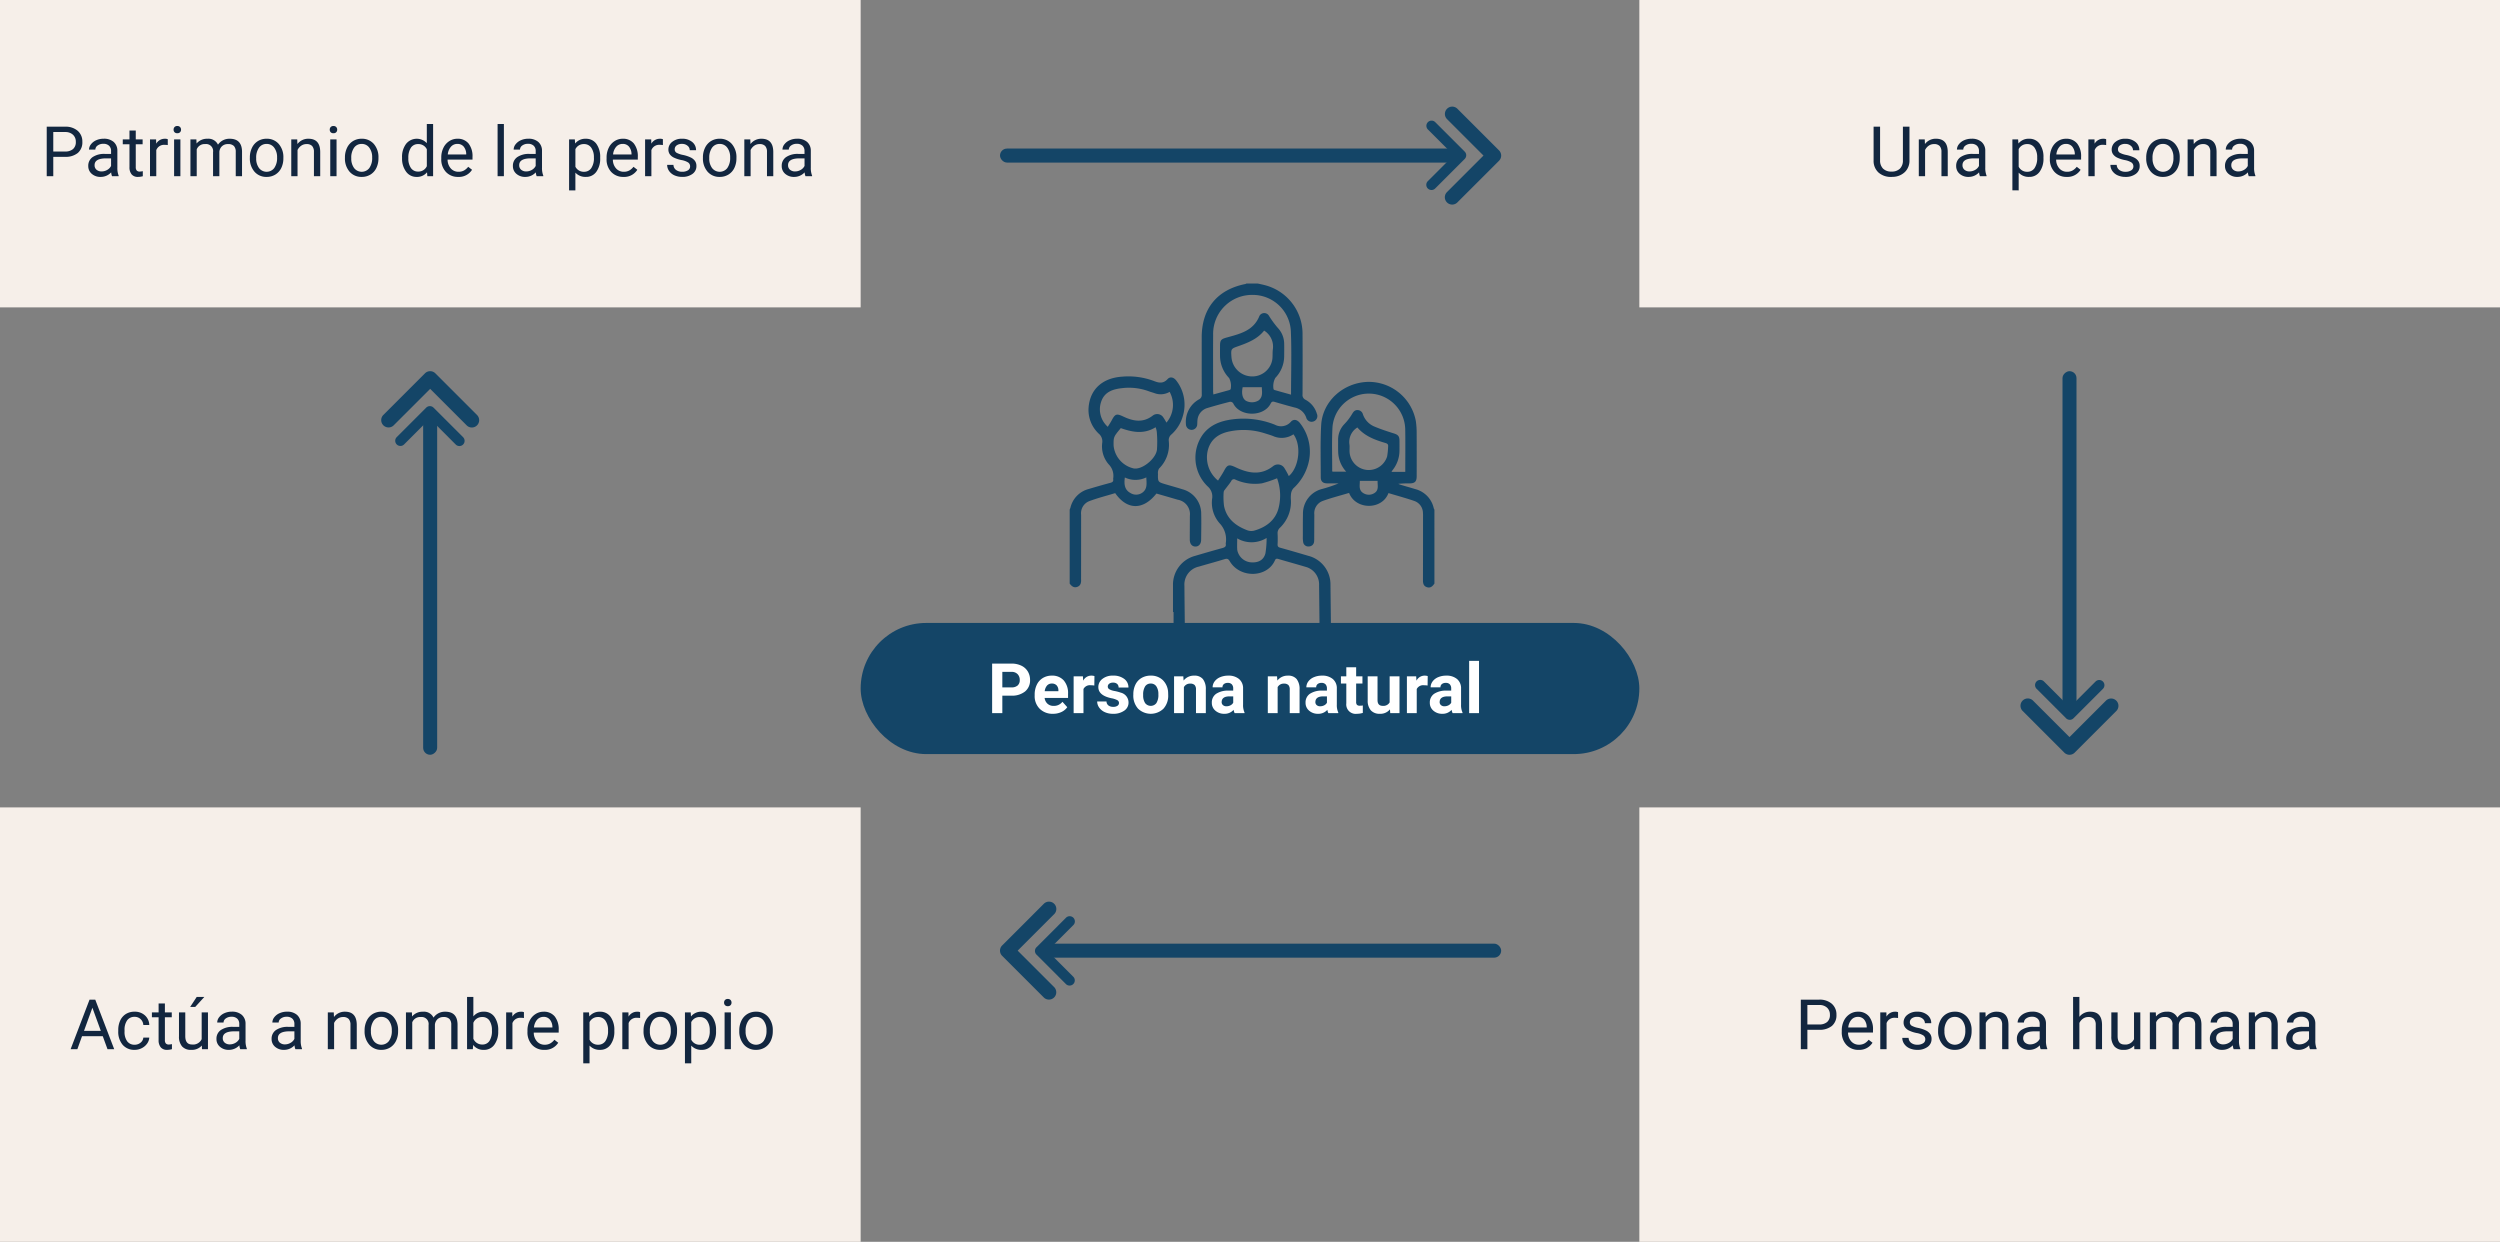 <svg xmlns="http://www.w3.org/2000/svg" xmlns:xlink="http://www.w3.org/1999/xlink" width="610" height="303" viewBox="0 0 610 303">
  <rect x="0" y="0" width="610" height="303" fill="#808080" stroke="none"/>
  <defs>
    <clipPath id="clip-path">
      <rect id="Rectángulo_46628" data-name="Rectángulo 46628" width="18.266" height="23.916" fill="#144567"/>
    </clipPath>
    <clipPath id="clip-path-5">
      <rect id="Rectángulo_47355" data-name="Rectángulo 47355" width="89" height="88.821" fill="#144567"/>
    </clipPath>
  </defs>
  <g id="Grupo_162115" data-name="Grupo 162115" transform="translate(-180 -3726)">
    <rect id="Rectángulo_47353" data-name="Rectángulo 47353" width="210" height="75" transform="translate(580 3726)" fill="#f6efe9"/>
    <rect id="Rectángulo_47354" data-name="Rectángulo 47354" width="210" height="75" transform="translate(180 3726)" fill="#f6efe9"/>
    <rect id="Rectángulo_47350" data-name="Rectángulo 47350" width="210" height="106" transform="translate(580 3923)" fill="#f6efe9"/>
    <rect id="Rectángulo_47352" data-name="Rectángulo 47352" width="210" height="106" transform="translate(180 3923)" fill="#f6efe9"/>
    <path id="Trazado_606820" data-name="Trazado 606820" d="M3,11.269V16H1.4V3.914H5.86A4.478,4.478,0,0,1,8.969,4.927a3.433,3.433,0,0,1,1.125,2.681,3.388,3.388,0,0,1-1.1,2.71,4.678,4.678,0,0,1-3.15.95Zm0-1.3H5.86a2.863,2.863,0,0,0,1.959-.6A2.2,2.2,0,0,0,8.5,7.62a2.277,2.277,0,0,0-.681-1.73,2.682,2.682,0,0,0-1.868-.674H3ZM17.34,16a3.226,3.226,0,0,1-.216-.946,3.426,3.426,0,0,1-2.557,1.112,3.17,3.17,0,0,1-2.179-.751,2.43,2.43,0,0,1-.851-1.905A2.539,2.539,0,0,1,12.6,11.331a5.029,5.029,0,0,1,3-.776H17.1V9.849a1.725,1.725,0,0,0-.481-1.282A1.935,1.935,0,0,0,15.2,8.089a2.239,2.239,0,0,0-1.378.415,1.223,1.223,0,0,0-.556,1H11.721a2.119,2.119,0,0,1,.477-1.3,3.258,3.258,0,0,1,1.295-.992,4.356,4.356,0,0,1,1.8-.365,3.551,3.551,0,0,1,2.432.776,2.8,2.8,0,0,1,.913,2.137V13.9a5.054,5.054,0,0,0,.315,1.967V16Zm-2.548-1.17a2.7,2.7,0,0,0,1.37-.374,2.259,2.259,0,0,0,.938-.971V11.642H15.9q-2.822,0-2.822,1.652a1.4,1.4,0,0,0,.481,1.129A1.85,1.85,0,0,0,14.792,14.83Zm8.334-9.986V7.019H24.8V8.206H23.126v5.577a1.247,1.247,0,0,0,.224.81.943.943,0,0,0,.764.27,3.718,3.718,0,0,0,.73-.1V16a4.478,4.478,0,0,1-1.179.165,1.912,1.912,0,0,1-1.552-.623,2.675,2.675,0,0,1-.523-1.768V8.206H19.955V7.019H21.59V4.844ZM30.937,8.4a4.6,4.6,0,0,0-.755-.058,2.024,2.024,0,0,0-2.05,1.287V16H26.6V7.019H28.09l.025,1.038a2.391,2.391,0,0,1,2.142-1.2,1.569,1.569,0,0,1,.681.116Zm3.08,7.6H32.481V7.019h1.536ZM32.356,4.636a.917.917,0,0,1,.228-.631.857.857,0,0,1,.677-.257.87.87,0,0,1,.681.257.907.907,0,0,1,.232.631.877.877,0,0,1-.232.623.886.886,0,0,1-.681.249.872.872,0,0,1-.677-.249A.886.886,0,0,1,32.356,4.636Zm5.562,2.382.042,1a3.317,3.317,0,0,1,2.665-1.162A2.568,2.568,0,0,1,43.189,8.3a3.4,3.4,0,0,1,1.166-1.046,3.445,3.445,0,0,1,1.7-.4q2.955,0,3,3.129V16H47.522V10.073a2.062,2.062,0,0,0-.44-1.44A1.937,1.937,0,0,0,45.6,8.156a2.036,2.036,0,0,0-1.419.51,2.071,2.071,0,0,0-.656,1.374V16H41.985V10.115a1.713,1.713,0,0,0-1.917-1.959A2.055,2.055,0,0,0,38,9.442V16H36.465V7.019Zm13.049,4.408a5.3,5.3,0,0,1,.519-2.374A3.87,3.87,0,0,1,52.93,7.425a3.932,3.932,0,0,1,2.113-.573,3.788,3.788,0,0,1,2.968,1.27A4.886,4.886,0,0,1,59.143,11.5v.108a5.351,5.351,0,0,1-.5,2.353A3.813,3.813,0,0,1,57.2,15.585a3.977,3.977,0,0,1-2.146.581A3.778,3.778,0,0,1,52.1,14.9a4.861,4.861,0,0,1-1.133-3.362Zm1.544.183a3.842,3.842,0,0,0,.693,2.4A2.349,2.349,0,0,0,56.918,14a4.2,4.2,0,0,0,.689-2.569,3.836,3.836,0,0,0-.7-2.395,2.23,2.23,0,0,0-1.864-.917,2.205,2.205,0,0,0-1.834.9A4.17,4.17,0,0,0,52.511,11.609Zm10.011-4.59.05,1.129a3.273,3.273,0,0,1,2.689-1.295q2.847,0,2.872,3.212V16H66.6V10.057a2.068,2.068,0,0,0-.444-1.436A1.78,1.78,0,0,0,64.8,8.156a2.216,2.216,0,0,0-1.312.4A2.706,2.706,0,0,0,62.6,9.6V16H61.069V7.019ZM72.117,16H70.582V7.019h1.536ZM70.457,4.636a.917.917,0,0,1,.228-.631.857.857,0,0,1,.677-.257.87.87,0,0,1,.681.257.907.907,0,0,1,.232.631.877.877,0,0,1-.232.623.886.886,0,0,1-.681.249.872.872,0,0,1-.677-.249A.886.886,0,0,1,70.457,4.636Zm3.71,6.79a5.3,5.3,0,0,1,.519-2.374,3.87,3.87,0,0,1,1.444-1.627,3.932,3.932,0,0,1,2.113-.573,3.788,3.788,0,0,1,2.968,1.27A4.886,4.886,0,0,1,82.344,11.5v.108a5.351,5.351,0,0,1-.5,2.353,3.813,3.813,0,0,1-1.436,1.623,3.977,3.977,0,0,1-2.146.581A3.778,3.778,0,0,1,75.3,14.9a4.861,4.861,0,0,1-1.133-3.362Zm1.544.183a3.842,3.842,0,0,0,.693,2.4A2.349,2.349,0,0,0,80.119,14a4.2,4.2,0,0,0,.689-2.569,3.836,3.836,0,0,0-.7-2.395,2.23,2.23,0,0,0-1.864-.917,2.205,2.205,0,0,0-1.834.9A4.17,4.17,0,0,0,75.711,11.609ZM88.1,11.435a5.261,5.261,0,0,1,.979-3.324,3.333,3.333,0,0,1,5.063-.178V3.25h1.536V16H94.272l-.075-.963a3.127,3.127,0,0,1-2.565,1.129,3.068,3.068,0,0,1-2.544-1.278,5.321,5.321,0,0,1-.984-3.337Zm1.536.174A3.984,3.984,0,0,0,90.271,14a2.039,2.039,0,0,0,1.743.863,2.24,2.24,0,0,0,2.133-1.312V9.426a2.257,2.257,0,0,0-2.117-1.27,2.049,2.049,0,0,0-1.76.872A4.386,4.386,0,0,0,89.64,11.609Zm12.152,4.557a3.924,3.924,0,0,1-2.972-1.2,4.452,4.452,0,0,1-1.146-3.208v-.282a5.39,5.39,0,0,1,.51-2.386,3.982,3.982,0,0,1,1.428-1.644,3.59,3.59,0,0,1,1.988-.594,3.364,3.364,0,0,1,2.723,1.154,5,5,0,0,1,.971,3.3v.639H99.211a3.193,3.193,0,0,0,.776,2.146,2.44,2.44,0,0,0,1.888.818,2.675,2.675,0,0,0,1.378-.332,3.462,3.462,0,0,0,.988-.88l.938.73A3.772,3.772,0,0,1,101.792,16.166ZM101.6,8.114a2.048,2.048,0,0,0-1.561.677,3.288,3.288,0,0,0-.78,1.9h4.5v-.116a2.925,2.925,0,0,0-.631-1.814A1.928,1.928,0,0,0,101.6,8.114ZM112.949,16h-1.536V3.25h1.536Zm8,0a3.226,3.226,0,0,1-.216-.946,3.426,3.426,0,0,1-2.557,1.112A3.17,3.17,0,0,1,116,15.415a2.43,2.43,0,0,1-.851-1.905,2.539,2.539,0,0,1,1.067-2.179,5.029,5.029,0,0,1,3-.776h1.494V9.849a1.725,1.725,0,0,0-.481-1.282,1.935,1.935,0,0,0-1.419-.477,2.239,2.239,0,0,0-1.378.415,1.223,1.223,0,0,0-.556,1h-1.544a2.119,2.119,0,0,1,.477-1.3,3.258,3.258,0,0,1,1.295-.992,4.356,4.356,0,0,1,1.8-.365,3.551,3.551,0,0,1,2.432.776,2.8,2.8,0,0,1,.913,2.137V13.9a5.054,5.054,0,0,0,.315,1.967V16ZM118.4,14.83a2.7,2.7,0,0,0,1.37-.374,2.259,2.259,0,0,0,.938-.971V11.642h-1.2q-2.822,0-2.822,1.652a1.4,1.4,0,0,0,.481,1.129A1.85,1.85,0,0,0,118.4,14.83Zm18.046-3.221a5.378,5.378,0,0,1-.938,3.3,3.006,3.006,0,0,1-2.54,1.253,3.294,3.294,0,0,1-2.573-1.038v4.325h-1.536V7.019h1.4l.075,1a3.163,3.163,0,0,1,2.606-1.162,3.063,3.063,0,0,1,2.561,1.22,5.437,5.437,0,0,1,.942,3.4Zm-1.536-.174a3.968,3.968,0,0,0-.647-2.4,2.086,2.086,0,0,0-1.776-.88A2.257,2.257,0,0,0,130.4,9.393v4.292a2.262,2.262,0,0,0,2.108,1.229,2.076,2.076,0,0,0,1.756-.876A4.332,4.332,0,0,0,134.913,11.435Zm7.213,4.731a3.924,3.924,0,0,1-2.972-1.2,4.452,4.452,0,0,1-1.146-3.208v-.282a5.39,5.39,0,0,1,.51-2.386,3.982,3.982,0,0,1,1.428-1.644,3.59,3.59,0,0,1,1.988-.594,3.364,3.364,0,0,1,2.723,1.154,5,5,0,0,1,.971,3.3v.639h-6.084a3.193,3.193,0,0,0,.776,2.146,2.44,2.44,0,0,0,1.888.818,2.675,2.675,0,0,0,1.378-.332,3.462,3.462,0,0,0,.988-.88l.938.73A3.772,3.772,0,0,1,142.126,16.166Zm-.191-8.052a2.048,2.048,0,0,0-1.561.677,3.288,3.288,0,0,0-.78,1.9h4.5v-.116a2.925,2.925,0,0,0-.631-1.814A1.928,1.928,0,0,0,141.935,8.114Zm9.812.282a4.6,4.6,0,0,0-.755-.058,2.024,2.024,0,0,0-2.05,1.287V16h-1.536V7.019H148.9l.025,1.038a2.391,2.391,0,0,1,2.142-1.2,1.569,1.569,0,0,1,.681.116Zm6.641,5.221a1.13,1.13,0,0,0-.469-.967,4.514,4.514,0,0,0-1.635-.594,7.731,7.731,0,0,1-1.851-.6,2.633,2.633,0,0,1-1.013-.83,1.986,1.986,0,0,1-.328-1.146,2.33,2.33,0,0,1,.934-1.868,3.647,3.647,0,0,1,2.386-.764,3.753,3.753,0,0,1,2.478.789,2.5,2.5,0,0,1,.95,2.017H158.3a1.386,1.386,0,0,0-.535-1.087,2.006,2.006,0,0,0-1.349-.457,2.1,2.1,0,0,0-1.312.365,1.15,1.15,0,0,0-.473.955.932.932,0,0,0,.44.838,5.413,5.413,0,0,0,1.59.54,8.283,8.283,0,0,1,1.864.614,2.718,2.718,0,0,1,1.058.859,2.112,2.112,0,0,1,.344,1.224,2.3,2.3,0,0,1-.963,1.93,4.039,4.039,0,0,1-2.5.726,4.523,4.523,0,0,1-1.909-.382,3.105,3.105,0,0,1-1.3-1.067,2.571,2.571,0,0,1-.469-1.482h1.536a1.59,1.59,0,0,0,.618,1.224,2.4,2.4,0,0,0,1.523.452,2.476,2.476,0,0,0,1.4-.353A1.084,1.084,0,0,0,158.387,13.618Zm3.129-2.191a5.3,5.3,0,0,1,.519-2.374,3.87,3.87,0,0,1,1.444-1.627,3.932,3.932,0,0,1,2.113-.573,3.788,3.788,0,0,1,2.968,1.27,4.886,4.886,0,0,1,1.133,3.378v.108a5.351,5.351,0,0,1-.5,2.353,3.813,3.813,0,0,1-1.436,1.623,3.977,3.977,0,0,1-2.146.581,3.778,3.778,0,0,1-2.959-1.27,4.861,4.861,0,0,1-1.133-3.362Zm1.544.183a3.842,3.842,0,0,0,.693,2.4A2.349,2.349,0,0,0,167.468,14a4.2,4.2,0,0,0,.689-2.569,3.836,3.836,0,0,0-.7-2.395,2.23,2.23,0,0,0-1.864-.917,2.205,2.205,0,0,0-1.834.9A4.17,4.17,0,0,0,163.061,11.609Zm10.011-4.59.05,1.129a3.273,3.273,0,0,1,2.689-1.295q2.847,0,2.872,3.212V16h-1.536V10.057a2.068,2.068,0,0,0-.444-1.436,1.78,1.78,0,0,0-1.357-.465,2.216,2.216,0,0,0-1.312.4,2.706,2.706,0,0,0-.88,1.046V16h-1.536V7.019ZM186.543,16a3.226,3.226,0,0,1-.216-.946,3.426,3.426,0,0,1-2.557,1.112,3.17,3.17,0,0,1-2.179-.751,2.43,2.43,0,0,1-.851-1.905,2.539,2.539,0,0,1,1.067-2.179,5.029,5.029,0,0,1,3-.776H186.3V9.849a1.725,1.725,0,0,0-.481-1.282,1.935,1.935,0,0,0-1.419-.477,2.239,2.239,0,0,0-1.378.415,1.223,1.223,0,0,0-.556,1h-1.544a2.119,2.119,0,0,1,.477-1.3,3.258,3.258,0,0,1,1.295-.992,4.356,4.356,0,0,1,1.8-.365,3.551,3.551,0,0,1,2.432.776,2.8,2.8,0,0,1,.913,2.137V13.9a5.054,5.054,0,0,0,.315,1.967V16ZM184,14.83a2.7,2.7,0,0,0,1.37-.374,2.259,2.259,0,0,0,.938-.971V11.642h-1.2q-2.822,0-2.822,1.652a1.4,1.4,0,0,0,.481,1.129A1.85,1.85,0,0,0,184,14.83Z" transform="translate(190 3753)" fill="#12263f"/>
    <path id="Trazado_606821" data-name="Trazado 606821" d="M9.911,3.914v8.218a3.855,3.855,0,0,1-1.075,2.8,4.332,4.332,0,0,1-2.893,1.22l-.423.017A4.524,4.524,0,0,1,2.357,15.1a3.83,3.83,0,0,1-1.2-2.947V3.914H2.739V12.1a2.764,2.764,0,0,0,.722,2.038,2.776,2.776,0,0,0,2.059.726,2.794,2.794,0,0,0,2.071-.722,2.759,2.759,0,0,0,.718-2.034V3.914Zm3.727,3.1.05,1.129a3.273,3.273,0,0,1,2.689-1.295q2.847,0,2.872,3.212V16H17.714V10.057a2.068,2.068,0,0,0-.444-1.436,1.78,1.78,0,0,0-1.357-.465,2.216,2.216,0,0,0-1.312.4,2.706,2.706,0,0,0-.88,1.046V16H12.186V7.019ZM27.11,16a3.226,3.226,0,0,1-.216-.946,3.426,3.426,0,0,1-2.557,1.112,3.17,3.17,0,0,1-2.179-.751,2.43,2.43,0,0,1-.851-1.905,2.539,2.539,0,0,1,1.067-2.179,5.029,5.029,0,0,1,3-.776H26.87V9.849a1.725,1.725,0,0,0-.481-1.282,1.935,1.935,0,0,0-1.419-.477,2.239,2.239,0,0,0-1.378.415,1.223,1.223,0,0,0-.556,1H21.491a2.119,2.119,0,0,1,.477-1.3,3.258,3.258,0,0,1,1.295-.992,4.356,4.356,0,0,1,1.8-.365,3.551,3.551,0,0,1,2.432.776,2.8,2.8,0,0,1,.913,2.137V13.9a5.054,5.054,0,0,0,.315,1.967V16Zm-2.548-1.17a2.7,2.7,0,0,0,1.37-.374,2.259,2.259,0,0,0,.938-.971V11.642h-1.2q-2.822,0-2.822,1.652a1.4,1.4,0,0,0,.481,1.129A1.85,1.85,0,0,0,24.562,14.83Zm18.046-3.221a5.378,5.378,0,0,1-.938,3.3,3.006,3.006,0,0,1-2.54,1.253,3.294,3.294,0,0,1-2.573-1.038v4.325H35.021V7.019h1.4l.075,1A3.163,3.163,0,0,1,39.1,6.853a3.063,3.063,0,0,1,2.561,1.22,5.437,5.437,0,0,1,.942,3.4Zm-1.536-.174a3.968,3.968,0,0,0-.647-2.4,2.086,2.086,0,0,0-1.776-.88,2.257,2.257,0,0,0-2.092,1.237v4.292a2.262,2.262,0,0,0,2.108,1.229,2.076,2.076,0,0,0,1.756-.876A4.332,4.332,0,0,0,41.072,11.435Zm7.213,4.731a3.924,3.924,0,0,1-2.972-1.2,4.452,4.452,0,0,1-1.146-3.208v-.282a5.39,5.39,0,0,1,.51-2.386,3.982,3.982,0,0,1,1.428-1.644,3.59,3.59,0,0,1,1.988-.594,3.364,3.364,0,0,1,2.723,1.154,5,5,0,0,1,.971,3.3v.639H45.7a3.193,3.193,0,0,0,.776,2.146,2.44,2.44,0,0,0,1.888.818,2.675,2.675,0,0,0,1.378-.332,3.462,3.462,0,0,0,.988-.88l.938.73A3.772,3.772,0,0,1,48.286,16.166Zm-.191-8.052a2.048,2.048,0,0,0-1.561.677,3.288,3.288,0,0,0-.78,1.9h4.5v-.116a2.925,2.925,0,0,0-.631-1.814A1.928,1.928,0,0,0,48.095,8.114Zm9.812.282a4.6,4.6,0,0,0-.755-.058A2.024,2.024,0,0,0,55.1,9.625V16H53.565V7.019h1.494l.025,1.038a2.391,2.391,0,0,1,2.142-1.2,1.569,1.569,0,0,1,.681.116Zm6.641,5.221a1.131,1.131,0,0,0-.469-.967,4.514,4.514,0,0,0-1.635-.594,7.731,7.731,0,0,1-1.851-.6,2.633,2.633,0,0,1-1.013-.83,1.986,1.986,0,0,1-.328-1.146,2.33,2.33,0,0,1,.934-1.868,3.647,3.647,0,0,1,2.386-.764,3.753,3.753,0,0,1,2.478.789A2.5,2.5,0,0,1,66,9.658H64.456a1.386,1.386,0,0,0-.535-1.087,2.006,2.006,0,0,0-1.349-.457,2.1,2.1,0,0,0-1.312.365,1.15,1.15,0,0,0-.473.955.932.932,0,0,0,.44.838,5.413,5.413,0,0,0,1.59.54,8.283,8.283,0,0,1,1.864.614,2.718,2.718,0,0,1,1.058.859,2.112,2.112,0,0,1,.344,1.224,2.3,2.3,0,0,1-.963,1.93,4.039,4.039,0,0,1-2.5.726,4.523,4.523,0,0,1-1.909-.382,3.105,3.105,0,0,1-1.3-1.067,2.571,2.571,0,0,1-.469-1.482h1.536A1.59,1.59,0,0,0,61.1,14.46a2.4,2.4,0,0,0,1.523.452,2.476,2.476,0,0,0,1.4-.353A1.084,1.084,0,0,0,64.547,13.618Zm3.129-2.191A5.3,5.3,0,0,1,68.2,9.052a3.87,3.87,0,0,1,1.444-1.627,3.932,3.932,0,0,1,2.113-.573,3.788,3.788,0,0,1,2.968,1.27A4.886,4.886,0,0,1,75.853,11.5v.108a5.351,5.351,0,0,1-.5,2.353,3.813,3.813,0,0,1-1.436,1.623,3.977,3.977,0,0,1-2.146.581,3.778,3.778,0,0,1-2.959-1.27,4.861,4.861,0,0,1-1.133-3.362Zm1.544.183a3.842,3.842,0,0,0,.693,2.4A2.349,2.349,0,0,0,73.628,14a4.2,4.2,0,0,0,.689-2.569,3.836,3.836,0,0,0-.7-2.395,2.23,2.23,0,0,0-1.864-.917,2.205,2.205,0,0,0-1.834.9A4.17,4.17,0,0,0,69.22,11.609Zm10.011-4.59.05,1.129A3.273,3.273,0,0,1,81.97,6.853q2.847,0,2.872,3.212V16H83.307V10.057a2.068,2.068,0,0,0-.444-1.436,1.78,1.78,0,0,0-1.357-.465,2.216,2.216,0,0,0-1.312.4,2.706,2.706,0,0,0-.88,1.046V16H77.778V7.019ZM92.7,16a3.226,3.226,0,0,1-.216-.946,3.426,3.426,0,0,1-2.557,1.112,3.17,3.17,0,0,1-2.179-.751A2.43,2.43,0,0,1,86.9,13.51a2.539,2.539,0,0,1,1.067-2.179,5.029,5.029,0,0,1,3-.776h1.494V9.849a1.725,1.725,0,0,0-.481-1.282,1.935,1.935,0,0,0-1.419-.477,2.239,2.239,0,0,0-1.378.415,1.223,1.223,0,0,0-.556,1H87.083a2.119,2.119,0,0,1,.477-1.3,3.258,3.258,0,0,1,1.295-.992,4.356,4.356,0,0,1,1.8-.365,3.551,3.551,0,0,1,2.432.776A2.8,2.8,0,0,1,94,9.766V13.9a5.054,5.054,0,0,0,.315,1.967V16Zm-2.548-1.17a2.7,2.7,0,0,0,1.37-.374,2.259,2.259,0,0,0,.938-.971V11.642h-1.2q-2.822,0-2.822,1.652a1.4,1.4,0,0,0,.481,1.129A1.85,1.85,0,0,0,90.155,14.83Z" transform="translate(636 3753)" fill="#12263f"/>
    <path id="Trazado_606822" data-name="Trazado 606822" d="M3,11.269V16H1.4V3.914H5.86A4.478,4.478,0,0,1,8.969,4.927a3.433,3.433,0,0,1,1.125,2.681,3.388,3.388,0,0,1-1.1,2.71,4.678,4.678,0,0,1-3.15.95Zm0-1.3H5.86a2.863,2.863,0,0,0,1.959-.6A2.2,2.2,0,0,0,8.5,7.62a2.277,2.277,0,0,0-.681-1.73,2.682,2.682,0,0,0-1.868-.674H3Zm12.509,6.2a3.924,3.924,0,0,1-2.972-1.2,4.452,4.452,0,0,1-1.146-3.208v-.282A5.39,5.39,0,0,1,11.9,9.09a3.982,3.982,0,0,1,1.428-1.644,3.59,3.59,0,0,1,1.988-.594,3.364,3.364,0,0,1,2.723,1.154,5,5,0,0,1,.971,3.3v.639H12.924a3.193,3.193,0,0,0,.776,2.146,2.44,2.44,0,0,0,1.888.818,2.675,2.675,0,0,0,1.378-.332,3.462,3.462,0,0,0,.988-.88l.938.73A3.772,3.772,0,0,1,15.506,16.166Zm-.191-8.052a2.048,2.048,0,0,0-1.561.677,3.288,3.288,0,0,0-.78,1.9h4.5v-.116a2.925,2.925,0,0,0-.631-1.814A1.928,1.928,0,0,0,15.315,8.114Zm9.812.282a4.6,4.6,0,0,0-.755-.058,2.024,2.024,0,0,0-2.05,1.287V16H20.785V7.019h1.494L22.3,8.056a2.391,2.391,0,0,1,2.142-1.2,1.569,1.569,0,0,1,.681.116Zm6.641,5.221a1.131,1.131,0,0,0-.469-.967,4.514,4.514,0,0,0-1.635-.594,7.731,7.731,0,0,1-1.851-.6,2.633,2.633,0,0,1-1.013-.83,1.986,1.986,0,0,1-.328-1.146,2.33,2.33,0,0,1,.934-1.868,3.647,3.647,0,0,1,2.386-.764,3.753,3.753,0,0,1,2.478.789,2.5,2.5,0,0,1,.95,2.017H31.676a1.386,1.386,0,0,0-.535-1.087,2.006,2.006,0,0,0-1.349-.457,2.1,2.1,0,0,0-1.312.365,1.15,1.15,0,0,0-.473.955.932.932,0,0,0,.44.838,5.413,5.413,0,0,0,1.59.54,8.283,8.283,0,0,1,1.864.614,2.718,2.718,0,0,1,1.058.859A2.112,2.112,0,0,1,33.3,13.51a2.3,2.3,0,0,1-.963,1.93,4.039,4.039,0,0,1-2.5.726,4.523,4.523,0,0,1-1.909-.382,3.105,3.105,0,0,1-1.3-1.067,2.571,2.571,0,0,1-.469-1.482H27.7a1.59,1.59,0,0,0,.618,1.224,2.4,2.4,0,0,0,1.523.452,2.476,2.476,0,0,0,1.4-.353A1.084,1.084,0,0,0,31.767,13.618ZM34.9,11.426a5.3,5.3,0,0,1,.519-2.374A3.87,3.87,0,0,1,36.86,7.425a3.932,3.932,0,0,1,2.113-.573,3.788,3.788,0,0,1,2.968,1.27A4.886,4.886,0,0,1,43.073,11.5v.108a5.351,5.351,0,0,1-.5,2.353,3.813,3.813,0,0,1-1.436,1.623,3.977,3.977,0,0,1-2.146.581A3.778,3.778,0,0,1,36.03,14.9,4.861,4.861,0,0,1,34.9,11.534Zm1.544.183a3.842,3.842,0,0,0,.693,2.4A2.349,2.349,0,0,0,40.848,14a4.2,4.2,0,0,0,.689-2.569,3.836,3.836,0,0,0-.7-2.395,2.23,2.23,0,0,0-1.864-.917,2.205,2.205,0,0,0-1.834.9A4.17,4.17,0,0,0,36.44,11.609Zm10.011-4.59.05,1.129A3.273,3.273,0,0,1,49.19,6.853q2.847,0,2.872,3.212V16H50.527V10.057a2.068,2.068,0,0,0-.444-1.436,1.78,1.78,0,0,0-1.357-.465,2.216,2.216,0,0,0-1.312.4,2.706,2.706,0,0,0-.88,1.046V16H45V7.019ZM59.923,16a3.226,3.226,0,0,1-.216-.946,3.426,3.426,0,0,1-2.557,1.112,3.17,3.17,0,0,1-2.179-.751,2.43,2.43,0,0,1-.851-1.905,2.539,2.539,0,0,1,1.067-2.179,5.029,5.029,0,0,1,3-.776h1.494V9.849A1.725,1.725,0,0,0,59.2,8.567a1.935,1.935,0,0,0-1.419-.477A2.239,2.239,0,0,0,56.4,8.5a1.223,1.223,0,0,0-.556,1H54.3a2.119,2.119,0,0,1,.477-1.3,3.258,3.258,0,0,1,1.295-.992,4.356,4.356,0,0,1,1.8-.365,3.551,3.551,0,0,1,2.432.776,2.8,2.8,0,0,1,.913,2.137V13.9a5.054,5.054,0,0,0,.315,1.967V16Zm-2.548-1.17a2.7,2.7,0,0,0,1.37-.374,2.259,2.259,0,0,0,.938-.971V11.642h-1.2q-2.822,0-2.822,1.652a1.4,1.4,0,0,0,.481,1.129A1.85,1.85,0,0,0,57.375,14.83ZM69.37,8.106a3.265,3.265,0,0,1,2.656-1.253q2.847,0,2.872,3.212V16H73.362V10.057a2.068,2.068,0,0,0-.444-1.436,1.78,1.78,0,0,0-1.357-.465,2.216,2.216,0,0,0-1.312.4A2.706,2.706,0,0,0,69.37,9.6V16H67.834V3.25H69.37Zm13.373,7.006a3.262,3.262,0,0,1-2.631,1.054,2.792,2.792,0,0,1-2.187-.834,3.611,3.611,0,0,1-.76-2.469V7.019H78.7v5.8q0,2.042,1.66,2.042A2.3,2.3,0,0,0,82.7,13.551V7.019h1.536V16H82.775Zm5.271-8.093.042,1a3.317,3.317,0,0,1,2.665-1.162A2.568,2.568,0,0,1,93.284,8.3,3.4,3.4,0,0,1,94.45,7.251a3.445,3.445,0,0,1,1.7-.4q2.955,0,3,3.129V16H97.617V10.073a2.062,2.062,0,0,0-.44-1.44A1.937,1.937,0,0,0,95.7,8.156a2.036,2.036,0,0,0-1.419.51,2.071,2.071,0,0,0-.656,1.374V16H92.081V10.115a1.713,1.713,0,0,0-1.917-1.959A2.055,2.055,0,0,0,88.1,9.442V16H86.561V7.019Zm19,8.981a3.226,3.226,0,0,1-.216-.946,3.426,3.426,0,0,1-2.557,1.112,3.17,3.17,0,0,1-2.179-.751,2.43,2.43,0,0,1-.851-1.905,2.539,2.539,0,0,1,1.067-2.179,5.029,5.029,0,0,1,3-.776h1.494V9.849a1.725,1.725,0,0,0-.481-1.282,1.935,1.935,0,0,0-1.419-.477,2.239,2.239,0,0,0-1.378.415,1.223,1.223,0,0,0-.556,1h-1.544a2.119,2.119,0,0,1,.477-1.3,3.258,3.258,0,0,1,1.295-.992,4.356,4.356,0,0,1,1.8-.365,3.551,3.551,0,0,1,2.432.776,2.8,2.8,0,0,1,.913,2.137V13.9a5.054,5.054,0,0,0,.315,1.967V16Zm-2.548-1.17a2.7,2.7,0,0,0,1.37-.374,2.259,2.259,0,0,0,.938-.971V11.642h-1.2q-2.822,0-2.822,1.652a1.4,1.4,0,0,0,.481,1.129A1.85,1.85,0,0,0,104.465,14.83Zm7.7-7.811.05,1.129a3.273,3.273,0,0,1,2.689-1.295q2.847,0,2.872,3.212V16h-1.536V10.057a2.068,2.068,0,0,0-.444-1.436,1.78,1.78,0,0,0-1.357-.465,2.216,2.216,0,0,0-1.312.4,2.706,2.706,0,0,0-.88,1.046V16h-1.536V7.019ZM125.641,16a3.226,3.226,0,0,1-.216-.946,3.426,3.426,0,0,1-2.557,1.112,3.17,3.17,0,0,1-2.179-.751,2.43,2.43,0,0,1-.851-1.905,2.539,2.539,0,0,1,1.067-2.179,5.029,5.029,0,0,1,3-.776H125.4V9.849a1.725,1.725,0,0,0-.481-1.282,1.935,1.935,0,0,0-1.419-.477,2.239,2.239,0,0,0-1.378.415,1.223,1.223,0,0,0-.556,1h-1.544a2.119,2.119,0,0,1,.477-1.3,3.258,3.258,0,0,1,1.295-.992,4.356,4.356,0,0,1,1.8-.365,3.551,3.551,0,0,1,2.432.776,2.8,2.8,0,0,1,.913,2.137V13.9a5.054,5.054,0,0,0,.315,1.967V16Zm-2.548-1.17a2.7,2.7,0,0,0,1.37-.374,2.259,2.259,0,0,0,.938-.971V11.642h-1.2q-2.822,0-2.822,1.652a1.4,1.4,0,0,0,.481,1.129A1.85,1.85,0,0,0,123.092,14.83Z" transform="translate(618 3966)" fill="#12263f"/>
    <path id="Trazado_606823" data-name="Trazado 606823" d="M8.077,12.837H3.013L1.876,16H.232L4.848,3.914H6.242L10.866,16H9.23Zm-4.582-1.3H7.6L5.545,5.881Zm12.36,3.378a2.212,2.212,0,0,0,1.436-.5,1.752,1.752,0,0,0,.681-1.245h1.453a2.785,2.785,0,0,1-.531,1.469,3.5,3.5,0,0,1-1.307,1.112,3.772,3.772,0,0,1-1.731.415,3.7,3.7,0,0,1-2.918-1.224,4.877,4.877,0,0,1-1.083-3.349v-.257A5.407,5.407,0,0,1,12.335,9a3.667,3.667,0,0,1,1.382-1.585,3.926,3.926,0,0,1,2.129-.564,3.6,3.6,0,0,1,2.511.9,3.234,3.234,0,0,1,1.067,2.349H17.971a2.116,2.116,0,0,0-.66-1.432,2.053,2.053,0,0,0-1.465-.56,2.149,2.149,0,0,0-1.814.843,3.957,3.957,0,0,0-.643,2.436v.291a3.878,3.878,0,0,0,.639,2.391A2.16,2.16,0,0,0,15.854,14.913ZM23.234,4.844V7.019h1.677V8.206H23.234v5.577a1.247,1.247,0,0,0,.224.81.943.943,0,0,0,.764.27,3.718,3.718,0,0,0,.73-.1V16a4.478,4.478,0,0,1-1.179.165,1.912,1.912,0,0,1-1.552-.623,2.675,2.675,0,0,1-.523-1.768V8.206H20.063V7.019H21.7V4.844Zm9.015,10.268a3.262,3.262,0,0,1-2.631,1.054,2.792,2.792,0,0,1-2.187-.834,3.611,3.611,0,0,1-.76-2.469V7.019h1.536v5.8q0,2.042,1.66,2.042a2.3,2.3,0,0,0,2.341-1.312V7.019h1.536V16H32.282ZM31,3.25h1.859L30.638,5.69l-1.237,0ZM41.62,16a3.226,3.226,0,0,1-.216-.946,3.426,3.426,0,0,1-2.557,1.112,3.17,3.17,0,0,1-2.179-.751,2.43,2.43,0,0,1-.851-1.905,2.539,2.539,0,0,1,1.067-2.179,5.029,5.029,0,0,1,3-.776h1.494V9.849A1.725,1.725,0,0,0,40.9,8.567a1.935,1.935,0,0,0-1.419-.477A2.239,2.239,0,0,0,38.1,8.5a1.223,1.223,0,0,0-.556,1H36a2.119,2.119,0,0,1,.477-1.3,3.258,3.258,0,0,1,1.295-.992,4.356,4.356,0,0,1,1.8-.365A3.551,3.551,0,0,1,42,7.629a2.8,2.8,0,0,1,.913,2.137V13.9a5.054,5.054,0,0,0,.315,1.967V16Zm-2.548-1.17a2.7,2.7,0,0,0,1.37-.374,2.259,2.259,0,0,0,.938-.971V11.642h-1.2q-2.822,0-2.822,1.652a1.4,1.4,0,0,0,.481,1.129A1.85,1.85,0,0,0,39.072,14.83Zm16,1.17a3.226,3.226,0,0,1-.216-.946A3.426,3.426,0,0,1,52.3,16.166a3.17,3.17,0,0,1-2.179-.751,2.43,2.43,0,0,1-.851-1.905,2.539,2.539,0,0,1,1.067-2.179,5.029,5.029,0,0,1,3-.776h1.494V9.849a1.725,1.725,0,0,0-.481-1.282,1.935,1.935,0,0,0-1.419-.477,2.239,2.239,0,0,0-1.378.415,1.223,1.223,0,0,0-.556,1H49.456a2.119,2.119,0,0,1,.477-1.3,3.258,3.258,0,0,1,1.295-.992,4.356,4.356,0,0,1,1.8-.365,3.551,3.551,0,0,1,2.432.776,2.8,2.8,0,0,1,.913,2.137V13.9a5.054,5.054,0,0,0,.315,1.967V16Zm-2.548-1.17a2.7,2.7,0,0,0,1.37-.374,2.259,2.259,0,0,0,.938-.971V11.642h-1.2q-2.822,0-2.822,1.652a1.4,1.4,0,0,0,.481,1.129A1.85,1.85,0,0,0,52.527,14.83ZM64.439,7.019l.05,1.129a3.273,3.273,0,0,1,2.689-1.295q2.847,0,2.872,3.212V16H68.515V10.057a2.068,2.068,0,0,0-.444-1.436,1.78,1.78,0,0,0-1.357-.465,2.216,2.216,0,0,0-1.312.4,2.706,2.706,0,0,0-.88,1.046V16H62.986V7.019Zm7.521,4.408a5.3,5.3,0,0,1,.519-2.374,3.87,3.87,0,0,1,1.444-1.627,3.932,3.932,0,0,1,2.113-.573A3.788,3.788,0,0,1,79,8.123,4.886,4.886,0,0,1,80.136,11.5v.108a5.351,5.351,0,0,1-.5,2.353A3.813,3.813,0,0,1,78.2,15.585a3.977,3.977,0,0,1-2.146.581,3.778,3.778,0,0,1-2.959-1.27,4.861,4.861,0,0,1-1.133-3.362Zm1.544.183a3.842,3.842,0,0,0,.693,2.4A2.349,2.349,0,0,0,77.911,14a4.2,4.2,0,0,0,.689-2.569,3.836,3.836,0,0,0-.7-2.395,2.23,2.23,0,0,0-1.864-.917,2.205,2.205,0,0,0-1.834.9A4.17,4.17,0,0,0,73.5,11.609Zm10-4.59.042,1a3.317,3.317,0,0,1,2.665-1.162A2.568,2.568,0,0,1,88.777,8.3a3.4,3.4,0,0,1,1.166-1.046,3.445,3.445,0,0,1,1.7-.4q2.955,0,3,3.129V16H93.11V10.073a2.062,2.062,0,0,0-.44-1.44,1.937,1.937,0,0,0-1.478-.477,2.036,2.036,0,0,0-1.419.51,2.071,2.071,0,0,0-.656,1.374V16H87.573V10.115a1.713,1.713,0,0,0-1.917-1.959,2.055,2.055,0,0,0-2.067,1.287V16H82.053V7.019Zm21.059,4.59a5.34,5.34,0,0,1-.946,3.308,3.024,3.024,0,0,1-2.54,1.249,3.131,3.131,0,0,1-2.631-1.2L98.373,16H96.961V3.25H98.5V8.006a3.113,3.113,0,0,1,2.565-1.154,3.042,3.042,0,0,1,2.569,1.237,5.5,5.5,0,0,1,.934,3.387Zm-1.536-.174a4.15,4.15,0,0,0-.606-2.424,2.006,2.006,0,0,0-1.743-.855A2.255,2.255,0,0,0,98.5,9.567v3.885a2.318,2.318,0,0,0,2.2,1.411,2,2,0,0,0,1.718-.855A4.413,4.413,0,0,0,103.029,11.435ZM110.84,8.4a4.6,4.6,0,0,0-.755-.058,2.024,2.024,0,0,0-2.05,1.287V16H106.5V7.019h1.494l.025,1.038a2.391,2.391,0,0,1,2.142-1.2,1.569,1.569,0,0,1,.681.116Zm4.98,7.77a3.924,3.924,0,0,1-2.972-1.2,4.452,4.452,0,0,1-1.146-3.208v-.282a5.39,5.39,0,0,1,.51-2.386,3.982,3.982,0,0,1,1.428-1.644,3.59,3.59,0,0,1,1.988-.594,3.364,3.364,0,0,1,2.723,1.154,5,5,0,0,1,.971,3.3v.639h-6.084a3.193,3.193,0,0,0,.776,2.146,2.44,2.44,0,0,0,1.888.818,2.675,2.675,0,0,0,1.378-.332,3.462,3.462,0,0,0,.988-.88l.938.73A3.772,3.772,0,0,1,115.821,16.166Zm-.191-8.052a2.048,2.048,0,0,0-1.561.677,3.288,3.288,0,0,0-.78,1.9h4.5v-.116a2.925,2.925,0,0,0-.631-1.814A1.928,1.928,0,0,0,115.63,8.114ZM132.9,11.609a5.378,5.378,0,0,1-.938,3.3,3.006,3.006,0,0,1-2.54,1.253,3.294,3.294,0,0,1-2.573-1.038v4.325h-1.536V7.019h1.4l.075,1a3.163,3.163,0,0,1,2.606-1.162,3.063,3.063,0,0,1,2.561,1.22,5.437,5.437,0,0,1,.942,3.4Zm-1.536-.174a3.968,3.968,0,0,0-.647-2.4,2.086,2.086,0,0,0-1.776-.88,2.257,2.257,0,0,0-2.092,1.237v4.292a2.262,2.262,0,0,0,2.108,1.229,2.076,2.076,0,0,0,1.756-.876A4.332,4.332,0,0,0,131.36,11.435ZM139.188,8.4a4.6,4.6,0,0,0-.755-.058,2.024,2.024,0,0,0-2.05,1.287V16h-1.536V7.019h1.494l.025,1.038a2.391,2.391,0,0,1,2.142-1.2,1.569,1.569,0,0,1,.681.116Zm.838,3.03a5.3,5.3,0,0,1,.519-2.374,3.87,3.87,0,0,1,1.444-1.627,3.932,3.932,0,0,1,2.113-.573,3.788,3.788,0,0,1,2.968,1.27A4.886,4.886,0,0,1,148.2,11.5v.108a5.351,5.351,0,0,1-.5,2.353,3.813,3.813,0,0,1-1.436,1.623,3.977,3.977,0,0,1-2.146.581,3.778,3.778,0,0,1-2.959-1.27,4.861,4.861,0,0,1-1.133-3.362Zm1.544.183a3.842,3.842,0,0,0,.693,2.4A2.349,2.349,0,0,0,145.978,14a4.2,4.2,0,0,0,.689-2.569,3.836,3.836,0,0,0-.7-2.395,2.23,2.23,0,0,0-1.864-.917,2.205,2.205,0,0,0-1.834.9A4.17,4.17,0,0,0,141.57,11.609Zm16.145,0a5.378,5.378,0,0,1-.938,3.3,3.006,3.006,0,0,1-2.54,1.253,3.294,3.294,0,0,1-2.573-1.038v4.325h-1.536V7.019h1.4l.075,1a3.163,3.163,0,0,1,2.606-1.162,3.063,3.063,0,0,1,2.561,1.22,5.437,5.437,0,0,1,.942,3.4Zm-1.536-.174a3.968,3.968,0,0,0-.647-2.4,2.086,2.086,0,0,0-1.776-.88,2.257,2.257,0,0,0-2.092,1.237v4.292a2.262,2.262,0,0,0,2.108,1.229,2.076,2.076,0,0,0,1.756-.876A4.332,4.332,0,0,0,156.179,11.435ZM161.334,16H159.8V7.019h1.536Zm-1.66-11.364a.917.917,0,0,1,.228-.631.857.857,0,0,1,.677-.257.87.87,0,0,1,.681.257.907.907,0,0,1,.232.631.877.877,0,0,1-.232.623.886.886,0,0,1-.681.249.872.872,0,0,1-.677-.249A.886.886,0,0,1,159.674,4.636Zm3.71,6.79a5.3,5.3,0,0,1,.519-2.374,3.87,3.87,0,0,1,1.444-1.627,3.932,3.932,0,0,1,2.113-.573,3.788,3.788,0,0,1,2.968,1.27,4.886,4.886,0,0,1,1.133,3.378v.108a5.351,5.351,0,0,1-.5,2.353,3.813,3.813,0,0,1-1.436,1.623,3.977,3.977,0,0,1-2.146.581,3.778,3.778,0,0,1-2.959-1.27,4.861,4.861,0,0,1-1.133-3.362Zm1.544.183a3.842,3.842,0,0,0,.693,2.4A2.349,2.349,0,0,0,169.336,14a4.2,4.2,0,0,0,.689-2.569,3.836,3.836,0,0,0-.7-2.395,2.23,2.23,0,0,0-1.864-.917,2.205,2.205,0,0,0-1.834.9A4.17,4.17,0,0,0,164.928,11.609Z" transform="translate(197 3966)" fill="#12263f"/>
    <g id="Grupo_161394" data-name="Grupo 161394" transform="translate(-259 2182.567)">
      <g id="Grupo_160582" data-name="Grupo 160582" transform="translate(932 1634)">
        <g id="Grupo_160578" data-name="Grupo 160578" transform="translate(23.916 75.333) rotate(90)">
          <g id="Grupo_160577" data-name="Grupo 160577" transform="translate(0 0)" clip-path="url(#clip-path)">
            <path id="Trazado_600822" data-name="Trazado 600822" d="M1.787,23.916A1.787,1.787,0,0,1,.523,20.866l8.908-8.908L.523,3.05A1.787,1.787,0,0,1,3.05.523L13.222,10.695a1.787,1.787,0,0,1,0,2.527L3.05,23.393a1.784,1.784,0,0,1-1.263.523" transform="translate(4.521 0)" fill="#144567"/>
          </g>
        </g>
        <rect id="Rectángulo_46641" data-name="Rectángulo 46641" width="82.85" height="3.417" rx="1.708" transform="translate(13.667) rotate(90)" fill="#144567"/>
      </g>
      <path id="Trazado_600829" data-name="Trazado 600829" d="M1.266,16.944a1.266,1.266,0,0,1-.9-2.161L6.682,8.472.371,2.161A1.266,1.266,0,0,1,2.161.371L9.367,7.577a1.266,1.266,0,0,1,0,1.79L2.161,16.574a1.264,1.264,0,0,1-.9.371" transform="translate(952.5 1709.334) rotate(90)" fill="#144567"/>
    </g>
    <g id="Grupo_161396" data-name="Grupo 161396" transform="translate(1228.917 5544.167) rotate(180)">
      <g id="Grupo_160582-2" data-name="Grupo 160582" transform="translate(932 1634)">
        <g id="Grupo_160578-2" data-name="Grupo 160578" transform="translate(23.916 75.333) rotate(90)">
          <g id="Grupo_160577-2" data-name="Grupo 160577" transform="translate(0 0)" clip-path="url(#clip-path)">
            <path id="Trazado_600822-2" data-name="Trazado 600822" d="M1.787,23.916A1.787,1.787,0,0,1,.523,20.866l8.908-8.908L.523,3.05A1.787,1.787,0,0,1,3.05.523L13.222,10.695a1.787,1.787,0,0,1,0,2.527L3.05,23.393a1.784,1.784,0,0,1-1.263.523" transform="translate(4.521 0)" fill="#144567"/>
          </g>
        </g>
        <rect id="Rectángulo_46641-2" data-name="Rectángulo 46641" width="82.85" height="3.417" rx="1.708" transform="translate(13.667) rotate(90)" fill="#144567"/>
      </g>
      <path id="Trazado_600829-2" data-name="Trazado 600829" d="M1.266,16.944a1.266,1.266,0,0,1-.9-2.161L6.682,8.472.371,2.161A1.266,1.266,0,0,1,2.161.371L9.367,7.577a1.266,1.266,0,0,1,0,1.79L2.161,16.574a1.264,1.264,0,0,1-.9.371" transform="translate(952.5 1709.334) rotate(90)" fill="#144567"/>
    </g>
    <g id="Grupo_161395" data-name="Grupo 161395" transform="translate(2180.286 3014) rotate(90)">
      <g id="Grupo_160582-3" data-name="Grupo 160582" transform="translate(932 1634)">
        <g id="Grupo_160578-3" data-name="Grupo 160578" transform="translate(23.916 104.02) rotate(90)">
          <g id="Grupo_160577-3" data-name="Grupo 160577" transform="translate(0 0)" clip-path="url(#clip-path)">
            <path id="Trazado_600822-3" data-name="Trazado 600822" d="M1.787,23.916A1.787,1.787,0,0,1,.523,20.866l8.908-8.908L.523,3.05A1.787,1.787,0,0,1,3.05.523L13.222,10.695a1.787,1.787,0,0,1,0,2.527L3.05,23.393a1.784,1.784,0,0,1-1.263.523" transform="translate(4.521 0)" fill="#144567"/>
          </g>
        </g>
        <rect id="Rectángulo_46641-3" data-name="Rectángulo 46641" width="111.537" height="3.417" rx="1.708" transform="translate(13.667) rotate(90)" fill="#144567"/>
      </g>
      <path id="Trazado_600829-3" data-name="Trazado 600829" d="M1.266,16.944a1.266,1.266,0,0,1-.9-2.161L6.682,8.472.371,2.161A1.266,1.266,0,0,1,2.161.371L9.367,7.577a1.266,1.266,0,0,1,0,1.79L2.161,16.574a1.264,1.264,0,0,1-.9.371" transform="translate(952.5 1738.02) rotate(90)" fill="#144567"/>
    </g>
    <g id="Grupo_161397" data-name="Grupo 161397" transform="translate(-1210 4707.917) rotate(-90)">
      <g id="Grupo_160582-4" data-name="Grupo 160582" transform="translate(932 1634)">
        <g id="Grupo_160578-4" data-name="Grupo 160578" transform="translate(23.916 104.02) rotate(90)">
          <g id="Grupo_160577-4" data-name="Grupo 160577" transform="translate(0 0)" clip-path="url(#clip-path)">
            <path id="Trazado_600822-4" data-name="Trazado 600822" d="M1.787,23.916A1.787,1.787,0,0,1,.523,20.866l8.908-8.908L.523,3.05A1.787,1.787,0,0,1,3.05.523L13.222,10.695a1.787,1.787,0,0,1,0,2.527L3.05,23.393a1.784,1.784,0,0,1-1.263.523" transform="translate(4.521 0)" fill="#144567"/>
          </g>
        </g>
        <rect id="Rectángulo_46641-4" data-name="Rectángulo 46641" width="111.537" height="3.417" rx="1.708" transform="translate(13.667) rotate(90)" fill="#144567"/>
      </g>
      <path id="Trazado_600829-4" data-name="Trazado 600829" d="M1.266,16.944a1.266,1.266,0,0,1-.9-2.161L6.682,8.472.371,2.161A1.266,1.266,0,0,1,2.161.371L9.367,7.577a1.266,1.266,0,0,1,0,1.79L2.161,16.574a1.264,1.264,0,0,1-.9.371" transform="translate(952.5 1738.02) rotate(90)" fill="#144567"/>
    </g>
    <rect id="Rectángulo_47351" data-name="Rectángulo 47351" width="190" height="32" rx="16" transform="translate(390 3878)" fill="#144567"/>
    <path id="Trazado_606824" data-name="Trazado 606824" d="M3.569,11.742V16H1.079V3.914H5.794a5.455,5.455,0,0,1,2.395.5,3.67,3.67,0,0,1,1.59,1.415,3.946,3.946,0,0,1,.556,2.088,3.47,3.47,0,0,1-1.216,2.8,5.065,5.065,0,0,1-3.366,1.025Zm0-2.017H5.794A2.187,2.187,0,0,0,7.3,9.26a1.691,1.691,0,0,0,.519-1.328A1.994,1.994,0,0,0,7.3,6.5a1.953,1.953,0,0,0-1.444-.564H3.569Zm12.343,6.441A4.409,4.409,0,0,1,12.7,14.954a4.308,4.308,0,0,1-1.241-3.229v-.232a5.426,5.426,0,0,1,.523-2.42A3.838,3.838,0,0,1,13.46,7.429a4.159,4.159,0,0,1,2.187-.577,3.727,3.727,0,0,1,2.9,1.162,4.722,4.722,0,0,1,1.058,3.3v.979H13.887a2.229,2.229,0,0,0,.7,1.411,2.12,2.12,0,0,0,1.482.531,2.589,2.589,0,0,0,2.167-1l1.179,1.32a3.6,3.6,0,0,1-1.461,1.191A4.793,4.793,0,0,1,15.913,16.166Zm-.274-7.379a1.5,1.5,0,0,0-1.158.484,2.5,2.5,0,0,0-.569,1.384h3.337v-.192a1.786,1.786,0,0,0-.432-1.238A1.547,1.547,0,0,0,15.639,8.787Zm10.376.481a6.517,6.517,0,0,0-.863-.066,1.757,1.757,0,0,0-1.785.921V16h-2.4V7.019h2.266L23.3,8.089a2.223,2.223,0,0,1,2-1.237,2.514,2.514,0,0,1,.747.108Zm6.018,4.25a.773.773,0,0,0-.436-.693,4.95,4.95,0,0,0-1.4-.452q-3.2-.672-3.2-2.723a2.468,2.468,0,0,1,.992-2,4,4,0,0,1,2.594-.8,4.307,4.307,0,0,1,2.735.805A2.538,2.538,0,0,1,34.34,9.75h-2.4a1.161,1.161,0,0,0-.332-.851,1.405,1.405,0,0,0-1.038-.336,1.436,1.436,0,0,0-.938.274.865.865,0,0,0-.332.7.739.739,0,0,0,.378.643,3.885,3.885,0,0,0,1.274.423,10.407,10.407,0,0,1,1.511.4,2.482,2.482,0,0,1,1.9,2.416,2.343,2.343,0,0,1-1.054,1.988,4.548,4.548,0,0,1-2.723.76,4.75,4.75,0,0,1-2-.4,3.363,3.363,0,0,1-1.374-1.1,2.565,2.565,0,0,1-.5-1.515h2.274a1.252,1.252,0,0,0,.473.979,1.877,1.877,0,0,0,1.179.34A1.737,1.737,0,0,0,31.68,14.2.814.814,0,0,0,32.033,13.518Zm3.5-2.092a5.327,5.327,0,0,1,.515-2.382,3.767,3.767,0,0,1,1.482-1.619,4.323,4.323,0,0,1,2.245-.573,4.09,4.09,0,0,1,2.968,1.112,4.464,4.464,0,0,1,1.282,3.021l.017.614a4.694,4.694,0,0,1-1.154,3.316,4.472,4.472,0,0,1-6.2,0,4.777,4.777,0,0,1-1.158-3.387Zm2.4.17a3.357,3.357,0,0,0,.481,1.958,1.73,1.73,0,0,0,2.739.008,3.674,3.674,0,0,0,.49-2.141,3.324,3.324,0,0,0-.49-1.945,1.592,1.592,0,0,0-1.378-.69,1.566,1.566,0,0,0-1.361.686A3.735,3.735,0,0,0,37.935,11.6Zm9.795-4.578L47.8,8.056a3.136,3.136,0,0,1,2.582-1.2,2.606,2.606,0,0,1,2.125.838,3.912,3.912,0,0,1,.714,2.507V16h-2.4V10.256a1.556,1.556,0,0,0-.332-1.108,1.486,1.486,0,0,0-1.1-.344,1.65,1.65,0,0,0-1.519.863V16h-2.4V7.019ZM60.247,16a2.664,2.664,0,0,1-.241-.805,2.9,2.9,0,0,1-2.266.971,3.189,3.189,0,0,1-2.187-.764,2.456,2.456,0,0,1-.867-1.926,2.538,2.538,0,0,1,1.058-2.191,5.222,5.222,0,0,1,3.059-.772h1.1V10a1.48,1.48,0,0,0-.32-1,1.257,1.257,0,0,0-1.009-.374,1.429,1.429,0,0,0-.95.291.987.987,0,0,0-.344.8h-2.4a2.41,2.41,0,0,1,.481-1.444A3.182,3.182,0,0,1,56.728,7.23,4.961,4.961,0,0,1,58.7,6.853a3.92,3.92,0,0,1,2.635.834,2.918,2.918,0,0,1,.975,2.345v3.893a4.294,4.294,0,0,0,.357,1.934V16Zm-1.984-1.668a2.066,2.066,0,0,0,.979-.237,1.554,1.554,0,0,0,.664-.635V11.916h-.9q-1.8,0-1.917,1.245l-.008.141a.96.96,0,0,0,.315.739A1.225,1.225,0,0,0,58.263,14.332ZM70.6,7.019l.075,1.038a3.136,3.136,0,0,1,2.582-1.2,2.606,2.606,0,0,1,2.125.838,3.912,3.912,0,0,1,.714,2.507V16h-2.4V10.256a1.556,1.556,0,0,0-.332-1.108,1.486,1.486,0,0,0-1.1-.344,1.65,1.65,0,0,0-1.519.863V16h-2.4V7.019ZM83.116,16a2.664,2.664,0,0,1-.241-.805,2.9,2.9,0,0,1-2.266.971,3.189,3.189,0,0,1-2.187-.764,2.456,2.456,0,0,1-.867-1.926,2.538,2.538,0,0,1,1.058-2.191,5.222,5.222,0,0,1,3.059-.772h1.1V10a1.48,1.48,0,0,0-.32-1,1.257,1.257,0,0,0-1.009-.374,1.429,1.429,0,0,0-.95.291.987.987,0,0,0-.344.8h-2.4a2.41,2.41,0,0,1,.481-1.444A3.182,3.182,0,0,1,79.6,7.23a4.961,4.961,0,0,1,1.976-.378,3.92,3.92,0,0,1,2.635.834,2.918,2.918,0,0,1,.975,2.345v3.893a4.294,4.294,0,0,0,.357,1.934V16Zm-1.984-1.668a2.066,2.066,0,0,0,.979-.237,1.554,1.554,0,0,0,.664-.635V11.916h-.9q-1.8,0-1.917,1.245l-.008.141a.96.96,0,0,0,.315.739A1.225,1.225,0,0,0,81.132,14.332ZM89.9,4.811V7.019h1.536v1.76H89.9v4.482a1.07,1.07,0,0,0,.191.714.959.959,0,0,0,.73.216,3.826,3.826,0,0,0,.706-.058V15.95a4.938,4.938,0,0,1-1.453.216A2.29,2.29,0,0,1,87.5,13.618V8.778H86.187V7.019H87.5V4.811Zm8.251,10.276a3.008,3.008,0,0,1-2.457,1.079,2.837,2.837,0,0,1-2.2-.83,3.543,3.543,0,0,1-.776-2.432V7.019h2.4v5.809q0,1.4,1.278,1.4a1.732,1.732,0,0,0,1.677-.848V7.019h2.407V16H98.215Zm9.181-5.819a6.517,6.517,0,0,0-.863-.066,1.757,1.757,0,0,0-1.785.921V16h-2.4V7.019h2.266l.066,1.071a2.223,2.223,0,0,1,2-1.237,2.514,2.514,0,0,1,.747.108ZM113.438,16a2.664,2.664,0,0,1-.241-.805,2.9,2.9,0,0,1-2.266.971,3.189,3.189,0,0,1-2.187-.764,2.456,2.456,0,0,1-.867-1.926,2.538,2.538,0,0,1,1.058-2.191,5.222,5.222,0,0,1,3.059-.772h1.1V10a1.48,1.48,0,0,0-.32-1,1.257,1.257,0,0,0-1.009-.374,1.429,1.429,0,0,0-.95.291.987.987,0,0,0-.344.8h-2.4a2.41,2.41,0,0,1,.481-1.444,3.182,3.182,0,0,1,1.361-1.042,4.961,4.961,0,0,1,1.976-.378,3.92,3.92,0,0,1,2.635.834,2.918,2.918,0,0,1,.975,2.345v3.893a4.294,4.294,0,0,0,.357,1.934V16Zm-1.984-1.668a2.066,2.066,0,0,0,.979-.237,1.554,1.554,0,0,0,.664-.635V11.916h-.9q-1.8,0-1.917,1.245l-.008.141a.96.96,0,0,0,.315.739A1.225,1.225,0,0,0,111.455,14.332ZM119.88,16h-2.407V3.25h2.407Z" transform="translate(421 3884)" fill="#fff"/>
    <g id="Grupo_161400" data-name="Grupo 161400" transform="translate(441 3795.179)">
      <g id="Grupo_161399" data-name="Grupo 161399" clip-path="url(#clip-path-5)">
        <path id="Trazado_603585" data-name="Trazado 603585" d="M277.582,152.746c-.435.608-.908,1.152-1.773.9-.849-.25-1.027-.894-1.025-1.69q.023-7.675.016-15.351a10.677,10.677,0,0,0-.017-1.127,3.132,3.132,0,0,0-2.056-2.869c-2.1-.725-4.242-1.3-6.36-1.942-1.524,4.141-7.974,4.18-9.61-.037-2.17.65-4.383,1.21-6.517,1.99a3.184,3.184,0,0,0-1.961,3.287c-.012,1.937-.017,3.874-.027,5.811a6.186,6.186,0,0,1-.028.779,1.274,1.274,0,0,1-1.275,1.192,1.248,1.248,0,0,1-1.391-1.049,7.179,7.179,0,0,1-.079-1.465c0-1.792-.013-3.585.027-5.377a6.174,6.174,0,0,1,4.761-6.159A33.2,33.2,0,0,0,254.2,128.3c-.934,0-1.867.012-2.8,0-1.009-.016-1.552-.474-1.553-1.464,0-4.249-.13-8.506.1-12.743.318-5.782,5.3-10.31,11.275-10.556a11.7,11.7,0,0,1,11.825,9.566,20.249,20.249,0,0,1,.2,3.107c.023,3.44.012,6.88.007,10.32,0,1.332-.44,1.767-1.761,1.774a24.653,24.653,0,0,0-2.727.107,6.127,6.127,0,0,0,.578.236c1.191.355,2.389.688,3.577,1.052a6.191,6.191,0,0,1,4.505,4.7,1.438,1.438,0,0,0,.152.3Zm-7.114-27.254c0-3.565.053-7.031-.013-10.5a8.89,8.89,0,0,0-17.742-.475c-.2,3.572-.064,7.161-.073,10.743,0,.073.071.146.091.184h3.324a7.424,7.424,0,0,1-1.942-4.474c-.055-1.1-.027-2.2-.032-3.293a5.452,5.452,0,0,1,1.587-3.9,13.508,13.508,0,0,0,1.775-2.324c.335-.563.622-1.035,1.334-1.04a1.365,1.365,0,0,1,1.352,1.025,4.984,4.984,0,0,0,2.832,3.005c1.538.645,3.131,1.169,4.724,1.667.985.308,1.354.661,1.367,1.7q.016,1.257,0,2.514a7.576,7.576,0,0,1-1.617,4.66c-.113.146-.205.309-.338.512Zm-11.686-10.834a4.158,4.158,0,0,0-1.933,4.178c.076.567,0,1.153.024,1.729a4.69,4.69,0,0,0,9.17,1.155,16.825,16.825,0,0,0,.239-2.4c.066-.545-.191-.741-.678-.883-2.57-.75-5.048-1.683-6.821-3.782m4.935,13.039h-4.338c.014,1.048-.351,2.271.866,2.989a2.5,2.5,0,0,0,2.73-.044c1.136-.753.681-1.945.742-2.945" transform="translate(-188.582 -79.534)" fill="#144567"/>
        <path id="Trazado_603586" data-name="Trazado 603586" d="M0,130.308a4.466,4.466,0,0,0,.183-.464,6.172,6.172,0,0,1,4.435-4.563c1.774-.526,3.551-1.042,5.339-1.518.517-.138.749-.365.663-.892a.646.646,0,0,1,0-.173,3.98,3.98,0,0,0-1.093-3.433,6.672,6.672,0,0,1-1.571-5.336,2.457,2.457,0,0,0-.822-2.123A7.914,7.914,0,0,1,4.615,105.4c.349-4.45,3.369-7.194,8.131-7.533a17.789,17.789,0,0,1,7.929,1.1c1.2.476,2.228.568,3.217-.507.626-.68,1.51-.462,2.149.391a9.56,9.56,0,0,1,1.523,8.786,9.38,9.38,0,0,1-2.748,4.338,1.79,1.79,0,0,0-.633,1.594,8.119,8.119,0,0,1-2.372,6.716,2.068,2.068,0,0,0-.266,1.283c-.031,2-.017,2,1.871,2.564,1.386.41,2.78.792,4.158,1.226a6.155,6.155,0,0,1,4.52,5.912c.056,2.137.011,4.278-.016,6.417-.013,1.011-.595,1.646-1.414,1.629s-1.35-.644-1.353-1.679c-.006-1.937.018-3.873.018-5.81a3.566,3.566,0,0,0-2.934-3.929c-1.744-.515-3.493-1.013-5.228-1.515-3.222,4.093-7.145,4.089-10.061-.1-2.128.648-4.342,1.2-6.459,2.009a3.162,3.162,0,0,0-1.854,3.263q0,7.544-.009,15.089c0,.231-.011.463,0,.694.045.805-.092,1.533-.964,1.83-.829.282-1.359-.208-1.818-.808V130.308M9.3,110.1c.36-.59.685-1.066.954-1.573.858-1.617,1.2-1.7,2.848-.925,2.417,1.142,4.815,1.588,7.174-.241a1.77,1.77,0,0,1,2.594.48,13.142,13.142,0,0,1,.741,1.233,6.623,6.623,0,0,0,.777-7.5,4.3,4.3,0,0,1-3.756.289c-.437-.15-.886-.266-1.317-.43a13.957,13.957,0,0,0-6.572-.76c-2.212.241-4.246.906-5.053,3.287A5.692,5.692,0,0,0,9.3,110.1m3.168.327c-1.775,2.141-1.775,2.141-1.748,4.281a6.329,6.329,0,0,0,4.92,5.553,2.916,2.916,0,0,0,.777,0c1.978-.253,4.629-2.587,4.879-4.558a27.627,27.627,0,0,0-.041-4.4,5.368,5.368,0,0,0-.284-1.1c-2.865,1.784-5.69,1.211-8.5.215m.992,12.045c-.217,1.624-.1,3.012,1.4,3.811a2.6,2.6,0,0,0,2.88-.115c1.283-.93,1.007-2.3.958-3.716a6.03,6.03,0,0,1-5.24.021" transform="translate(0 -75.138)" fill="#144567"/>
        <path id="Trazado_603587" data-name="Trazado 603587" d="M139.918,0c.617.143,1.24.264,1.85.431a12.245,12.245,0,0,1,9.079,11.758c.037,4.943.018,9.887,0,14.831a1.276,1.276,0,0,0,.744,1.357,5.647,5.647,0,0,1,2.759,3.424,1.377,1.377,0,0,1-.8,1.845,1.356,1.356,0,0,1-1.8-.915,3.741,3.741,0,0,0-2.79-2.467c-1.65-.431-3.293-.9-4.927-1.381-.47-.14-.723-.073-.953.388-1.67,3.346-7.587,3.31-9.171-.079a.892.892,0,0,0-.783-.334c-1.821.462-3.636.955-5.435,1.5a3.363,3.363,0,0,0-2.492,3.108c-.031.287-.02.578-.044.866a1.38,1.38,0,1,1-2.76-.011,6.254,6.254,0,0,1,3.163-6.038,1.2,1.2,0,0,0,.7-1.215c-.022-4.654-.013-9.309-.013-13.963,0-7,3.8-11.622,10.66-12.984A.936.936,0,0,0,137.136,0Zm8.123,27.121c0-5.281.175-10.432-.05-15.566a9.306,9.306,0,0,0-9.367-8.778,9.5,9.5,0,0,0-9.59,9.758c-.037,4.6-.009,9.193-.006,13.79,0,.22.035.44.06.742,1.342-.366,2.619-.711,3.893-1.069a.6.6,0,0,0,.331-.239,4.08,4.08,0,0,0-.385-2.7,7.828,7.828,0,0,1-2.215-5.487c-.009-.751,0-1.5,0-2.255,0-1.551.247-1.755,1.748-2.172,3.182-.882,6.45-1.636,7.87-5.242a1.334,1.334,0,0,1,2.347.016,24.172,24.172,0,0,0,2.133,2.908,5.707,5.707,0,0,1,1.555,3.752c.024,1.069.015,2.139,0,3.209a7.638,7.638,0,0,1-2.161,5.241,4.223,4.223,0,0,0-.429,2.766.608.608,0,0,0,.341.219c1.274.364,2.551.717,3.925,1.1m-6.568-15.63c-1.571,2-3.844,2.933-6.176,3.756-1.929.68-1.937.66-1.793,2.718a5.078,5.078,0,0,0,4.744,4.7,4.944,4.944,0,0,0,5.156-3.771c.211-.912.076-1.9.2-2.838a4.594,4.594,0,0,0-2.133-4.565m-5.231,13.818c-.332,1.516-.051,2.767.784,3.3a3.094,3.094,0,0,0,3.134-.1c1.1-.924.763-2.155.752-3.2Z" transform="translate(-94.027)" fill="#144567"/>
        <path id="Trazado_603588" data-name="Trazado 603588" d="M108.77,189.421c0-2.168,0-4.336,0-6.5a7.259,7.259,0,0,1,5.4-7.21c2.218-.654,4.44-1.3,6.67-1.909.584-.16.941-.385.8-1.046a.3.3,0,0,1,0-.086,5.7,5.7,0,0,0-1.52-4.932,7.6,7.6,0,0,1-1.777-6.155,3.234,3.234,0,0,0-1.082-2.787,9.728,9.728,0,0,1-1.185-12.733c1.809-2.377,4.387-3.29,7.225-3.659a20.684,20.684,0,0,1,10.314,1.3,3.175,3.175,0,0,0,3.929-.718c.667-.725,1.546-.535,2.22.347a11.284,11.284,0,0,1,1.946,10.165,12.476,12.476,0,0,1-3.571,5.741,2.592,2.592,0,0,0-.57,1.334,7.8,7.8,0,0,0-.02,1.644,8.741,8.741,0,0,1-2.68,6.636,1.766,1.766,0,0,0-.577,1.445,25.615,25.615,0,0,1,0,2.6c-.025.5.163.695.634.826,2.284.636,4.56,1.3,6.833,1.973a7.2,7.2,0,0,1,5.436,7.173q.082,6.548.143,13.1a7.547,7.547,0,0,1-.007.78,1.382,1.382,0,0,1-2.762,0c-.02-.23-.009-.462-.011-.693q-.071-6.592-.143-13.183a4.428,4.428,0,0,0-3.365-4.5c-2.161-.644-4.336-1.244-6.5-1.879-.4-.117-.692-.18-.9.305-1.871,4.281-8.545,4.469-11.046.2-.357-.61-.681-.66-1.3-.469-2.072.639-4.166,1.2-6.248,1.809a4.477,4.477,0,0,0-3.5,4.659c.032,4.25.088,8.5.133,12.749,0,.26.013.521,0,.78a1.433,1.433,0,0,1-1.392,1.564,1.382,1.382,0,0,1-1.38-1.55c-.015-2.371-.005-4.741-.005-7.111h-.144m28.253-33.18c2.53-2.141,3.153-7.487,1.142-10.2a5.145,5.145,0,0,1-5.036.4c-.65-.239-1.316-.436-1.977-.643a16.925,16.925,0,0,0-8.652-.445c-2.44.508-4.341,1.73-5.138,4.24a7.267,7.267,0,0,0,2.4,7.741c.491-.791,1.017-1.544,1.447-2.348.837-1.566,1.216-1.66,2.858-.887,3.077,1.449,6.135,2.057,9.134-.283a1.862,1.862,0,0,1,2.8.545,17.361,17.361,0,0,1,1.024,1.876m-2.865.534a28.61,28.61,0,0,1-3.686,1.235,11.637,11.637,0,0,1-6.451-.89.7.7,0,0,0-1.038.339c-.463.728-1.033,1.388-1.545,2.086a1.182,1.182,0,0,0-.3.579,16.671,16.671,0,0,0,.092,3.457c.644,3.066,2.823,4.8,5.61,5.86a2.791,2.791,0,0,0,1.614.141c2.943-.8,5.286-2.5,6.068-5.5a12.316,12.316,0,0,0-.36-7.309m-9.725,14.66c0,1.06-.058,1.949.013,2.827a3.7,3.7,0,0,0,3.156,3.009c1.917.211,3.3-.5,3.718-2.185a22.762,22.762,0,0,0,.288-3.746,6.93,6.93,0,0,1-7.175.1" transform="translate(-83.559 -109.262)" fill="#144567"/>
      </g>
    </g>
  </g>
</svg>
